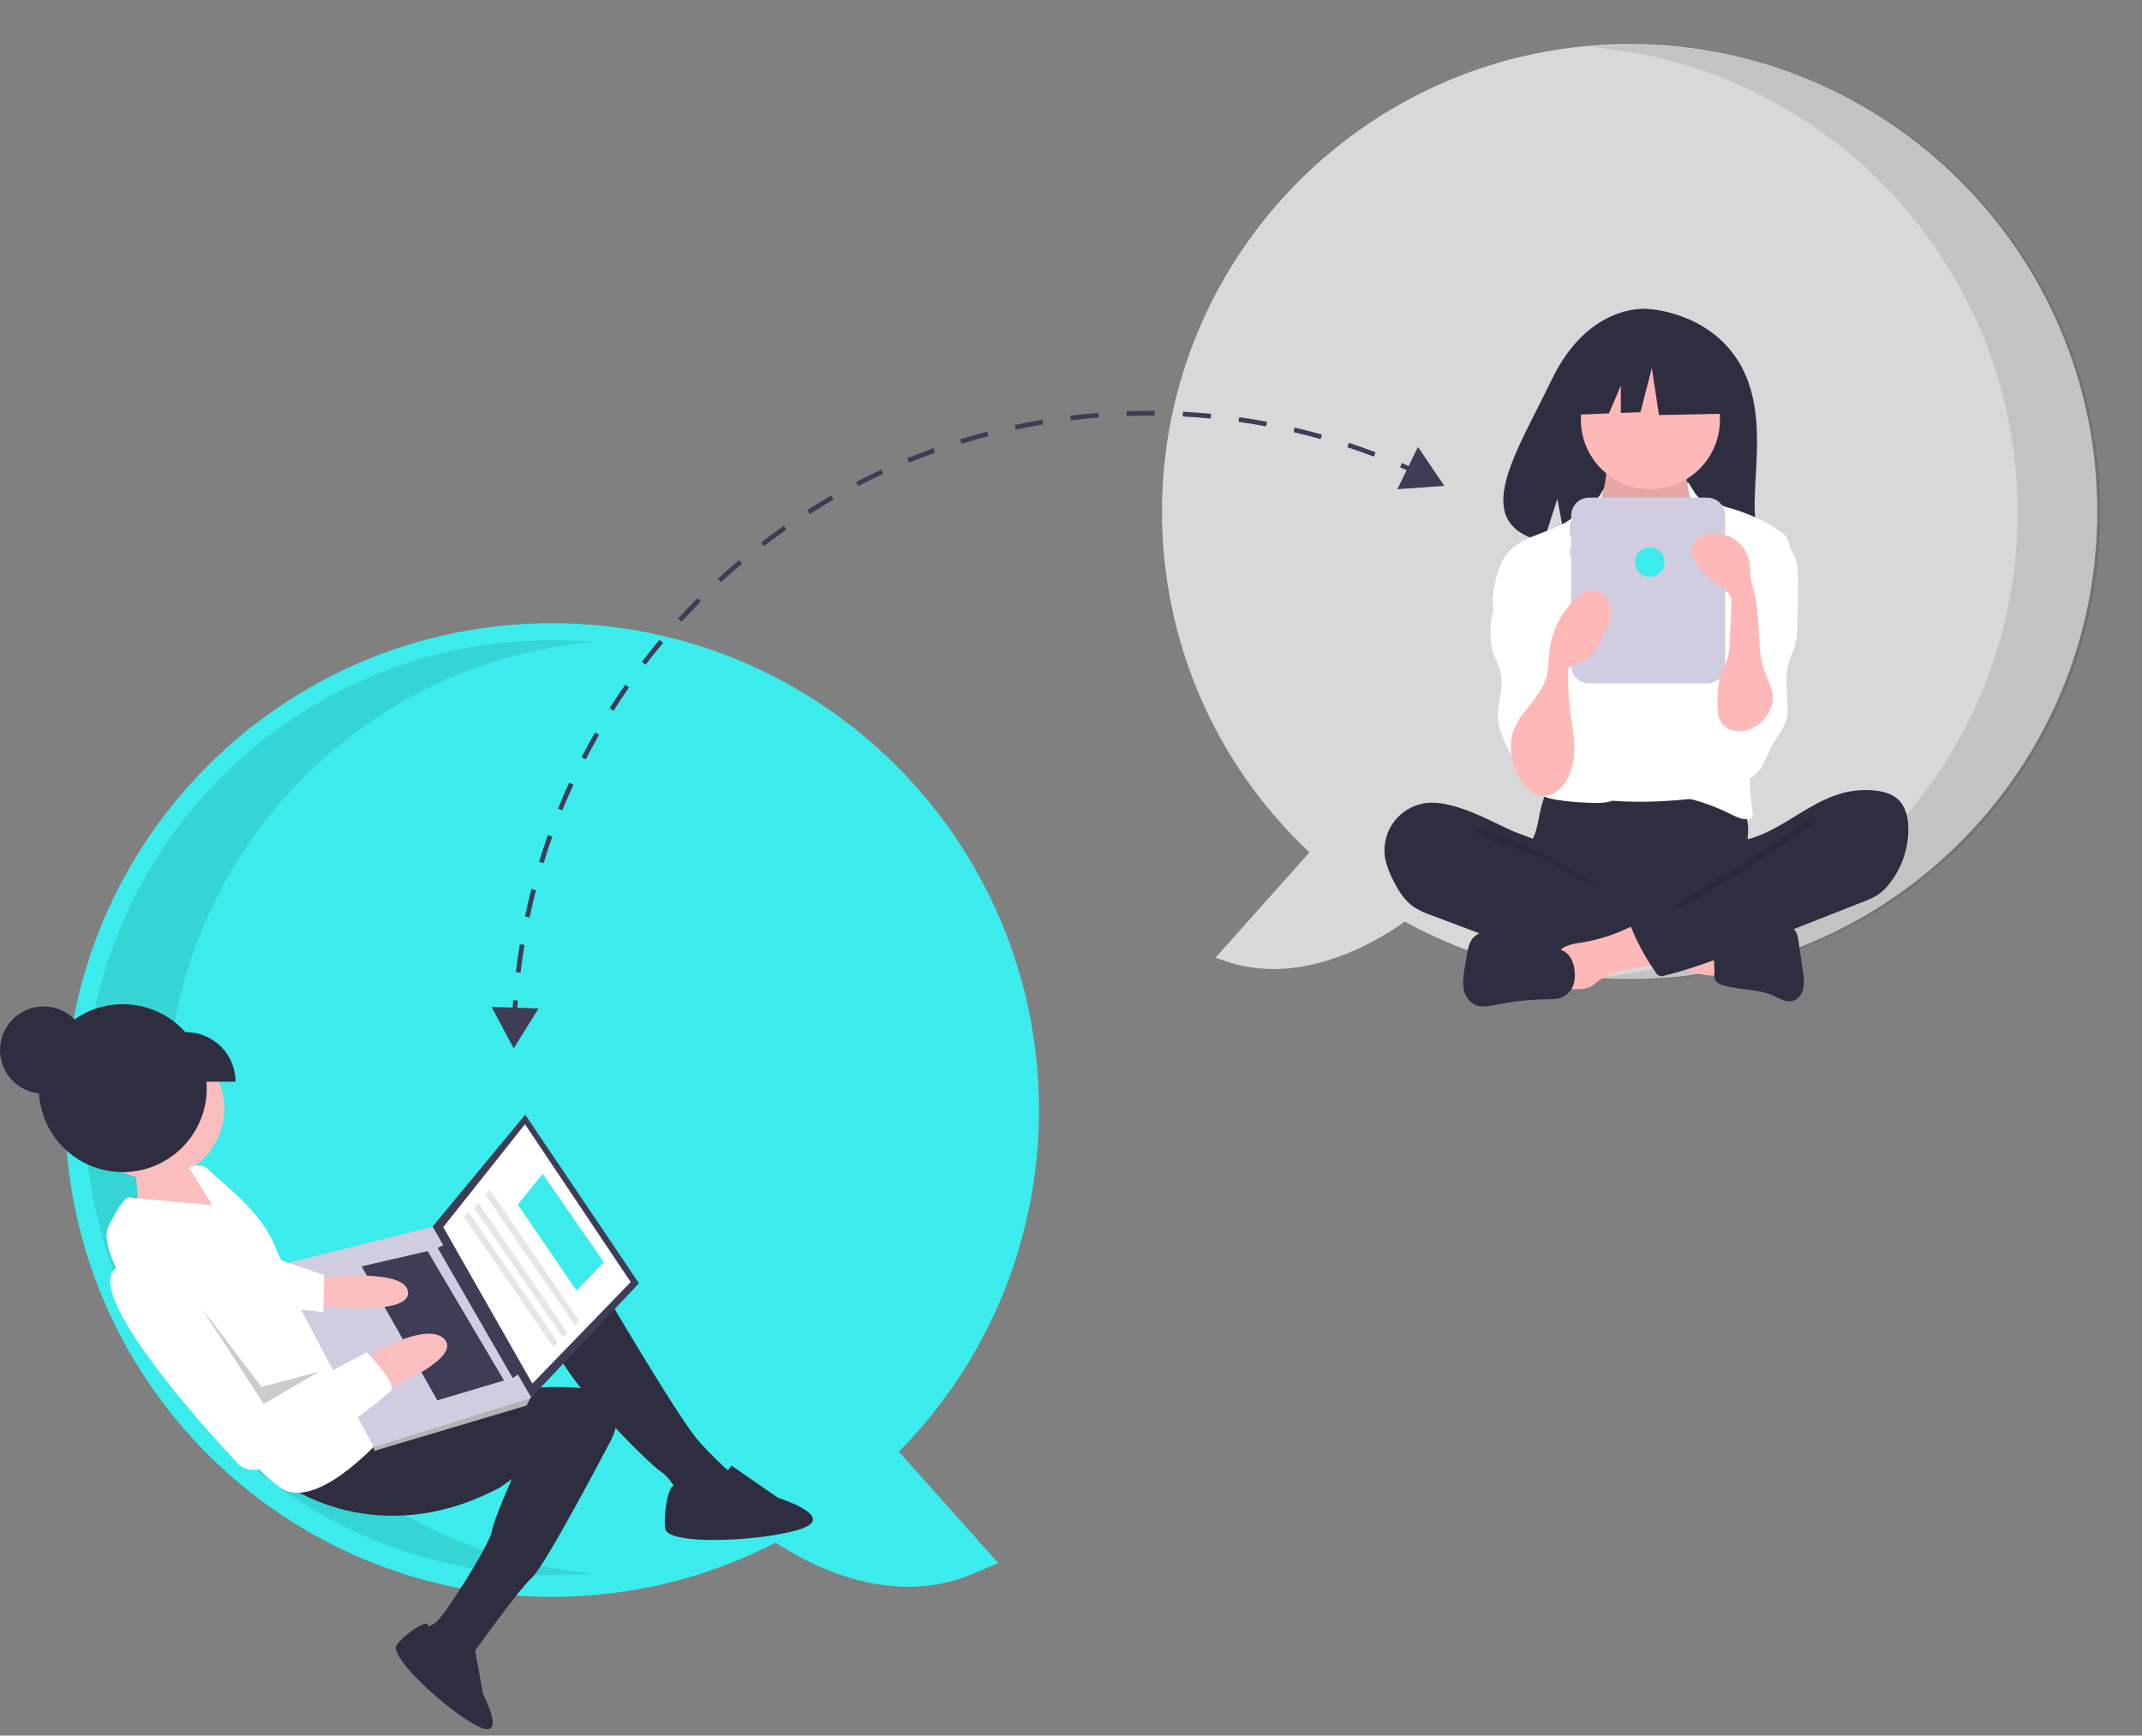 <svg width="274" height="222" viewBox="0 0 274 222" fill="none" xmlns="http://www.w3.org/2000/svg">
<rect x="0" y="0" width="274" height="222" fill="#808080" stroke="none"/>
<g clip-path="url(#clip0)">
<path d="M149.465 65.441V65.439C149.465 32.868 175.877 6.463 208.459 6.463C241.041 6.463 267.454 32.868 267.454 65.439C267.454 98.011 241.041 124.416 208.459 124.416H208.458C198.543 124.431 188.785 121.935 180.095 117.162L179.642 116.913L179.22 117.213C177.192 118.655 173.718 120.804 169.55 122.075C165.704 123.247 161.311 123.659 156.917 122.127L168.121 109.572L168.656 108.972L168.069 108.422C162.188 102.914 157.503 96.256 154.302 88.862C151.102 81.469 149.455 73.497 149.465 65.441Z" fill="#D9D8D8" stroke="#D9D8D8" stroke-width="1.648"/>
<path opacity="0.1" d="M258.088 65.569C258.088 34.324 234.116 8.679 203.556 6.003C205.298 5.851 207.061 5.768 208.843 5.768C241.88 5.768 268.662 32.542 268.662 65.569C268.662 98.596 241.88 125.37 208.843 125.37C207.064 125.37 205.304 125.286 203.564 125.134C234.12 122.454 258.088 96.812 258.088 65.569Z" fill="black"/>
<path d="M124.485 198.185L113.285 185.634C118.963 180.099 123.508 173.506 126.661 166.223C129.973 158.57 131.678 150.319 131.668 141.98C131.667 108.271 104.332 80.945 70.613 80.945C36.894 80.945 9.559 108.271 9.559 141.981C9.559 175.691 36.893 203.017 70.612 203.018C80.618 203.033 90.47 200.578 99.293 195.875C101.478 197.364 104.879 199.355 108.922 200.587C113.388 201.948 118.716 202.406 124.045 200.146L125.633 199.472L124.485 198.185Z" fill="#3CECEC" stroke="#3CECEC" stroke-width="2.472"/>
<path opacity="0.1" d="M21.369 141.679C21.369 110.434 45.34 84.79 75.9 82.114C74.158 81.961 72.395 81.878 70.613 81.878C37.576 81.878 10.795 108.652 10.795 141.679C10.795 174.707 37.576 201.48 70.613 201.48C72.393 201.48 74.152 201.397 75.892 201.244C45.336 198.564 21.369 172.922 21.369 141.679Z" fill="black"/>
<path d="M222.502 46.441C218.588 39.83 210.845 39.522 210.845 39.522C210.845 39.522 203.3 38.557 198.46 48.626C193.948 58.011 187.722 67.073 197.457 69.269L199.216 63.798L200.305 69.677C201.691 69.776 203.082 69.8 204.47 69.748C214.896 69.412 224.826 69.847 224.506 66.106C224.081 61.134 226.268 52.802 222.502 46.441Z" fill="#2F2E41"/>
<path d="M196.901 104.338C196.786 105.066 196.619 105.784 196.402 106.487C196.157 107.175 195.779 107.812 195.555 108.508C194.841 110.725 195.831 113.197 197.411 114.908C198.782 116.387 200.551 117.437 202.505 117.932C203.944 118.24 205.411 118.394 206.883 118.392C210.951 118.53 215.125 118.654 218.98 117.346C220.198 116.923 221.375 116.389 222.495 115.75C222.848 115.582 223.16 115.337 223.407 115.032C223.665 114.587 223.78 114.073 223.736 113.56C223.727 111.835 223.377 110.12 223.46 108.398C223.506 107.444 223.685 106.49 223.597 105.539C223.475 104.459 223.023 103.443 222.301 102.63C221.58 101.817 220.624 101.247 219.566 100.997C218.472 100.762 217.338 100.89 216.225 100.997C213.334 101.275 210.432 101.405 207.528 101.386C204.562 101.367 201.613 100.914 198.662 100.867C197.789 100.853 197.806 101.122 197.528 101.967C197.272 102.744 197.063 103.536 196.901 104.338Z" fill="#2F2E41"/>
<path d="M205.32 61.761C205.178 62.508 205.024 63.281 204.575 63.894C204.059 64.6 203.217 65.003 202.662 65.678C201.826 66.695 201.778 68.125 201.775 69.441C201.772 70.653 201.796 71.945 202.473 72.952C202.954 73.577 203.551 74.103 204.232 74.502C206.767 76.21 209.507 77.949 212.564 78.005C213.831 78.029 215.189 77.702 216.022 76.748C216.382 76.3 216.665 75.795 216.86 75.255C217.641 73.328 218.115 71.291 218.264 69.218C218.376 68.243 218.285 67.255 217.996 66.318C217.625 65.282 216.874 64.431 216.378 63.449C215.791 62.282 215.577 60.964 215.763 59.671C215.788 59.58 215.78 59.483 215.742 59.397C215.701 59.351 215.65 59.315 215.593 59.292C215.536 59.269 215.474 59.259 215.413 59.264L209.351 58.828C208.787 58.8 208.224 58.735 207.668 58.635C207.341 58.569 206.478 58.105 206.167 58.228C205.59 58.456 205.439 61.142 205.32 61.761Z" fill="#FFB8B8"/>
<path opacity="0.1" d="M205.32 61.95C205.178 62.697 205.024 63.47 204.575 64.084C204.059 64.789 203.217 65.192 202.662 65.868C201.826 66.884 201.778 68.314 201.775 69.63C201.772 70.842 201.796 72.135 202.473 73.141C202.954 73.766 203.551 74.292 204.232 74.691C206.767 76.399 209.507 78.138 212.564 78.195C213.831 78.218 215.189 77.891 216.022 76.937C216.382 76.489 216.665 75.984 216.86 75.444C217.641 73.517 218.115 71.48 218.264 69.407C218.376 68.432 218.285 67.445 217.996 66.507C217.625 65.472 216.874 64.62 216.378 63.639C215.791 62.471 215.577 61.153 215.763 59.86C215.788 59.769 215.78 59.672 215.742 59.586C215.701 59.54 215.65 59.504 215.593 59.481C215.536 59.458 215.474 59.448 215.413 59.453L209.351 59.017C208.787 58.989 208.224 58.924 207.668 58.824C207.341 58.758 206.478 58.294 206.167 58.417C205.59 58.646 205.439 61.332 205.32 61.95Z" fill="black"/>
<path d="M211.117 62.574C216.029 62.574 220.01 58.593 220.01 53.684C220.01 48.773 216.029 44.793 211.117 44.793C206.206 44.793 202.224 48.773 202.224 53.684C202.224 58.593 206.206 62.574 211.117 62.574Z" fill="#FFB8B8"/>
<path d="M206.568 73.596C207.007 74.105 207.537 74.528 208.13 74.844C208.748 75.099 209.412 75.226 210.081 75.215C211.684 75.26 213.422 74.967 214.537 73.814C215.975 72.329 215.927 69.934 217.054 68.201C217.145 68.044 217.269 67.909 217.417 67.804C217.606 67.701 217.82 67.652 218.035 67.662C219.458 67.649 220.697 68.572 221.816 69.451C222.343 69.813 222.795 70.273 223.147 70.806C223.368 71.238 223.52 71.702 223.596 72.181C224.151 74.89 224.331 77.66 224.51 80.42C224.608 81.944 224.707 83.47 224.699 84.998C224.675 90.031 223.505 94.979 222.342 99.875C222.192 100.506 221.986 101.212 221.413 101.514C221.157 101.629 220.882 101.696 220.602 101.712C217.269 102.103 213.93 102.495 210.574 102.546C209.265 102.566 207.956 102.535 206.648 102.451C206.423 102.448 206.199 102.409 205.986 102.336C205.697 102.197 205.449 101.986 205.265 101.724C203.45 99.437 203.343 96.277 203.355 93.358C203.383 86.222 203.638 79.091 204.12 71.967C204.16 71.379 204.169 70.665 203.745 70.202C204.57 71.425 205.516 72.562 206.568 73.596Z" fill="white"/>
<path d="M204.684 63.331C204.383 63.874 202.169 65.224 201.742 65.674C199.353 68.191 194.993 68.097 192.809 70.793C192.04 71.741 191.641 72.933 191.347 74.118C190.932 75.794 190.71 77.621 191.406 79.201C192.075 80.722 193.485 81.773 194.442 83.131C195.493 84.622 195.965 86.433 196.418 88.2C196.752 89.504 197.089 90.841 196.959 92.182C196.811 93.706 196.073 95.101 195.637 96.57C195.202 98.037 195.127 99.786 196.134 100.94C196.874 101.787 198.034 102.123 199.144 102.312C200.564 102.526 201.997 102.65 203.433 102.686C204.702 102.742 206.099 102.752 207.074 101.94C207.843 101.299 208.178 100.258 208.221 99.258C208.264 98.257 208.056 97.266 207.926 96.273C207.79 95.244 207.738 94.206 207.695 93.169C207.5 88.516 207.473 83.86 207.615 79.201C207.687 78.233 207.639 77.259 207.474 76.302C207.202 75.056 206.528 73.942 205.966 72.797C204.842 70.64 204.333 68.216 204.495 65.79C204.665 63.296 205.753 61.397 204.684 63.331Z" fill="white"/>
<path d="M217.172 63.52C217.63 63.99 219.184 64.145 219.766 64.448C220.314 64.7 220.885 64.898 221.471 65.038C223.594 65.65 225.613 66.576 227.462 67.786C227.846 68.011 228.186 68.304 228.464 68.651C228.757 69.128 228.946 69.661 229.018 70.216C229.303 71.627 229.589 73.055 229.525 74.493C229.457 76.02 228.997 77.499 228.541 78.957L226.836 84.406C225.563 88.474 224.282 92.582 223.924 96.829C223.726 99.183 223.814 101.552 224.186 103.884C224.222 103.998 224.232 104.118 224.217 104.235C224.202 104.353 224.163 104.467 224.101 104.568C223.988 104.679 223.84 104.747 223.683 104.76C222.86 104.888 222.064 104.469 221.318 104.098C219.039 102.964 216.607 102.168 214.098 101.736C215.079 100.32 215.835 98.761 216.341 97.115C216.628 96.07 216.854 95.009 217.018 93.937L217.811 89.351C218.134 87.674 218.361 85.981 218.492 84.279C218.552 83.641 218.515 82.996 218.381 82.369C218.199 81.772 217.956 81.194 217.657 80.646C216.35 77.928 215.737 74.826 216.251 71.853C216.476 70.553 216.913 69.251 216.731 67.943C216.556 66.686 216.738 65.709 216.415 64.466C215.091 59.358 216.311 62.635 217.172 63.52Z" fill="white"/>
<path d="M192.786 75.091C192.19 76.327 191.194 77.38 190.855 78.71C190.723 79.332 190.666 79.967 190.686 80.602C190.628 81.559 190.722 82.519 190.967 83.446C191.156 84.033 191.464 84.573 191.686 85.148C191.995 85.951 192.133 86.811 192.091 87.67C192.031 88.861 191.626 90.017 191.594 91.209C191.545 93.083 192.412 94.845 193.258 96.519C193.471 95.992 193.797 95.517 194.212 95.129C194.628 94.74 195.123 94.448 195.664 94.271C196.205 94.094 196.777 94.037 197.342 94.105C197.907 94.172 198.45 94.362 198.934 94.661C199.128 94.423 199.22 94.118 199.19 93.813C199.252 91.638 199.313 89.464 199.371 87.289C199.462 83.926 199.549 80.517 198.776 77.243C198.426 75.764 197.882 74.292 196.886 73.145C196.361 72.541 194.579 70.951 193.718 71.627C193.33 71.931 193.421 72.759 193.359 73.179C193.267 73.841 193.073 74.486 192.786 75.091Z" fill="white"/>
<path d="M229.699 71.528C229.939 72.419 230.042 73.342 230.004 74.265C230.015 76.144 229.99 78.024 229.929 79.904C229.938 80.868 229.815 81.828 229.563 82.758C229.37 83.364 229.073 83.931 228.874 84.534C228.279 86.341 228.604 88.301 228.655 90.203C228.691 90.818 228.639 91.436 228.499 92.037C228.185 93.216 227.34 94.168 226.75 95.237C226.191 96.251 225.853 97.389 225.184 98.335C224.515 99.282 223.357 100.032 222.235 99.741C221.385 99.521 220.781 98.769 220.363 97.996C219.451 96.298 219.139 94.342 219.478 92.445C219.897 90.136 221.254 88.089 221.743 85.794C222.414 82.643 221.394 79.391 221.424 76.169C221.41 75.664 221.479 75.16 221.627 74.677C221.883 73.942 222.434 73.354 222.943 72.764C223.58 72.026 224.171 71.251 224.713 70.442C225.078 69.899 225.573 68.501 226.219 68.385C227.661 68.125 229.342 70.414 229.699 71.528Z" fill="white"/>
<path d="M185.301 102.937C184.503 102.736 183.681 102.649 182.859 102.677C181.995 102.725 181.152 102.956 180.384 103.355C179.617 103.754 178.943 104.312 178.408 104.991C177.872 105.671 177.488 106.456 177.28 107.295C177.072 108.135 177.045 109.009 177.201 109.86C177.4 110.781 177.726 111.67 178.169 112.503C178.816 113.816 179.593 115.127 180.792 115.969C181.514 116.432 182.292 116.802 183.107 117.071L189.42 119.449C190.349 119.798 191.278 120.148 192.216 120.473C196.929 122.101 201.842 123.077 206.819 123.375C208.334 123.517 209.861 123.439 211.353 123.145C211.714 123.098 212.045 122.919 212.282 122.644C212.402 122.434 212.473 122.2 212.49 121.959L212.878 119.239C212.965 118.861 212.954 118.466 212.845 118.093C212.667 117.636 212.221 117.349 211.796 117.105C207.645 114.721 202.798 113.406 199.304 110.135C198.482 109.365 197.793 108.144 196.794 107.621C195.661 107.028 194.326 106.69 193.155 106.143C190.594 104.948 188.076 103.575 185.301 102.937Z" fill="#2F2E41"/>
<path opacity="0.1" d="M191.604 106.603C193.836 107.302 203.258 112.145 204.873 113.836C204.657 113.914 197.312 109.799 197.091 109.733C195.071 109.178 193.093 108.481 191.171 107.647C190.789 107.47 188.685 106.639 188.78 106.156C188.888 105.611 191.208 106.479 191.604 106.603Z" fill="black"/>
<path d="M219.446 124.785C219.573 124.794 219.698 124.757 219.8 124.681C219.844 124.624 219.877 124.558 219.896 124.488C219.915 124.419 219.92 124.346 219.91 124.274L219.9 120.57C218.834 120.062 217.642 119.899 216.473 119.743L211.014 119.014C211.139 119.03 210.16 121.364 210.311 121.675C210.575 122.225 212.597 122.711 213.167 122.97C215.151 123.872 217.212 124.863 219.446 124.785Z" fill="#FFB8B8"/>
<path d="M202.32 120.557C201.289 120.721 200.139 120.866 199.471 121.668C198.625 122.685 198.985 124.201 199.389 125.461C199.414 125.624 199.471 125.78 199.557 125.92C199.643 126.06 199.756 126.182 199.89 126.278C200.023 126.373 200.175 126.441 200.336 126.477C200.496 126.513 200.662 126.517 200.824 126.488C201.764 126.547 202.764 126.594 203.586 126.133C203.958 125.887 204.316 125.621 204.658 125.336C205.264 124.933 205.93 124.629 206.631 124.434C207.919 124.029 209.246 123.756 210.59 123.619C211.119 123.595 211.643 123.502 212.149 123.344C212.402 123.262 212.632 123.124 212.823 122.939C213.013 122.754 213.159 122.528 213.247 122.278C213.438 121.605 213.046 120.918 212.671 120.328C212.238 119.555 211.677 118.861 211.011 118.277C209.994 117.487 209.491 118.093 208.466 118.599C206.527 119.555 204.455 120.215 202.32 120.557Z" fill="#FFB8B8"/>
<path d="M199.626 121.485L193.082 119.551C192.297 119.278 191.477 119.119 190.647 119.079C190.231 119.062 189.817 119.134 189.431 119.29C189.045 119.446 188.697 119.682 188.41 119.984C187.903 120.579 187.758 121.393 187.631 122.165L187.361 123.816C187.18 124.648 187.129 125.504 187.209 126.352C187.253 126.776 187.392 127.184 187.618 127.546C187.843 127.908 188.148 128.214 188.509 128.441C189.415 128.935 190.525 128.693 191.535 128.487C193.577 128.07 195.653 127.847 197.737 127.822C198.52 127.812 199.342 127.822 200.034 127.456C200.436 127.217 200.773 126.885 201.017 126.487C201.261 126.089 201.404 125.637 201.433 125.171C201.562 123.76 201.092 121.918 199.626 121.485Z" fill="#2F2E41"/>
<path d="M222.018 119.8C222.867 119.651 223.615 119.169 224.428 118.885C225.573 118.484 226.813 118.484 228.025 118.489C228.471 118.448 228.919 118.538 229.314 118.747C229.848 119.102 229.985 119.813 230.076 120.448L230.624 124.279C230.77 124.993 230.785 125.729 230.668 126.449C230.508 127.159 230.024 127.843 229.319 128.026C228.463 128.248 227.625 127.702 226.817 127.343C224.797 126.446 222.45 126.675 220.344 126.004C220.143 125.964 219.952 125.881 219.785 125.762C219.618 125.643 219.478 125.489 219.375 125.312C219.303 125.099 219.277 124.873 219.3 124.65C219.336 123.419 219.076 121.738 219.447 120.561C219.78 119.503 221.071 119.8 222.018 119.8Z" fill="#2F2E41"/>
<path d="M235.867 101.395C237.175 101.067 238.53 100.975 239.87 101.122C240.941 101.24 242.043 101.537 242.825 102.278C243.776 103.179 244.081 104.573 244.107 105.883C244.149 108.492 243.283 111.034 241.658 113.076C241.261 113.593 240.789 114.047 240.258 114.424C239.685 114.782 239.074 115.076 238.436 115.301L224.297 120.877C220.577 122.343 216.844 123.814 212.964 124.781C212.858 124.833 212.743 124.862 212.625 124.868C212.507 124.874 212.39 124.856 212.279 124.816C212.168 124.776 212.067 124.714 211.98 124.634C211.894 124.554 211.824 124.458 211.776 124.351C210.537 122.581 209.497 120.681 208.676 118.683C208.638 118.636 208.611 118.58 208.598 118.52C208.586 118.46 208.588 118.397 208.604 118.338C208.621 118.279 208.651 118.225 208.693 118.18C208.735 118.136 208.787 118.102 208.845 118.081L218.846 112.337C219.58 111.954 220.263 111.483 220.882 110.934C221.314 110.516 221.668 110.023 221.927 109.48C222.134 109.047 222.154 108.026 222.419 107.706C222.678 107.392 223.565 107.367 223.974 107.244C224.552 107.067 225.118 106.853 225.668 106.604C227.905 105.604 229.897 104.15 232.042 102.978C233.245 102.291 234.53 101.759 235.867 101.395Z" fill="#2F2E41"/>
<path opacity="0.1" d="M230.198 105.685C228.479 106.975 226.254 108.161 224.552 109.485C223.97 109.937 214.282 115.383 214.145 116.106C215.733 116.374 225.854 109.296 227.302 108.589C228.75 107.883 230.034 106.887 231.305 105.899C231.63 105.647 233.003 104.889 232.073 104.608C231.549 104.449 230.585 105.427 230.198 105.685Z" fill="black"/>
<path d="M218.375 63.645H203.292C202.679 63.645 202.092 63.888 201.658 64.321C201.225 64.754 200.982 65.342 200.982 65.955V66.8H200.818V68.692H200.982V70.016H200.818V71.151H200.982V85.108C200.982 85.721 201.225 86.308 201.658 86.742C202.092 87.175 202.679 87.418 203.292 87.418H218.375C218.988 87.418 219.575 87.175 220.009 86.742C220.442 86.308 220.685 85.721 220.685 85.108V65.955C220.685 65.342 220.442 64.754 220.009 64.321C219.575 63.888 218.988 63.645 218.375 63.645Z" fill="#D0CDE1"/>
<path d="M220.772 45.804L213.122 41.798L202.558 43.437L200.372 53.087L205.813 52.878L207.333 49.332V52.819L209.843 52.723L211.3 47.078L212.211 53.087L221.136 52.905L220.772 45.804Z" fill="#2F2E41"/>
<path d="M194.788 100.145C195.134 100.733 195.626 101.222 196.216 101.565C196.603 101.742 197.025 101.828 197.451 101.817C197.876 101.805 198.293 101.697 198.67 101.5C199.423 101.096 200.04 100.478 200.442 99.724C201.273 98.256 201.445 96.5 201.342 94.817C201.238 93.133 200.878 91.475 200.719 89.796C200.603 88.576 200.594 87.348 200.585 86.122C200.556 85.864 200.61 85.604 200.739 85.379C200.961 85.158 201.249 85.014 201.559 84.969C203.237 84.471 204.351 82.898 205.149 81.341C205.683 80.301 206.146 79.165 206.043 78.001C205.941 76.837 205.104 75.664 203.941 75.546C202.982 75.448 202.097 76.056 201.406 76.727C199.661 78.43 198.54 80.67 198.223 83.087C198.071 84.27 198.114 85.486 197.792 86.635C197.105 89.088 194.954 90.592 193.882 92.799C192.701 95.232 193.352 97.993 194.788 100.145Z" fill="#FFB8B8"/>
<path d="M226.442 90.773C226.198 91.342 225.841 91.856 225.395 92.285C224.948 92.714 224.42 93.05 223.841 93.271C223.123 93.56 222.329 93.609 221.581 93.41C221.209 93.307 220.867 93.12 220.579 92.863C220.292 92.606 220.068 92.286 219.925 91.929C219.81 91.569 219.747 91.194 219.738 90.816C219.63 89.162 219.672 87.457 220.273 85.912C220.505 85.316 220.817 84.751 221 84.139C221.18 83.431 221.272 82.704 221.274 81.974L221.472 77.46C221.505 77.132 221.482 76.802 221.405 76.481C221.208 75.828 220.597 75.404 220.037 75.014C218.684 74.074 217.347 72.976 216.691 71.465C216.466 71.009 216.385 70.496 216.46 69.994C216.645 69.098 217.55 68.517 218.444 68.322C219.029 68.194 219.634 68.186 220.223 68.298C220.811 68.41 221.371 68.64 221.868 68.974C222.365 69.308 222.789 69.739 223.115 70.242C223.441 70.744 223.662 71.307 223.764 71.897C223.853 72.406 223.852 72.927 223.903 73.441C224.013 74.532 224.36 75.584 224.577 76.659C225.111 79.308 224.834 82.045 225.362 84.693C225.803 86.906 227.468 88.351 226.442 90.773Z" fill="#FFB8B8"/>
<path d="M211.035 73.799C212.08 73.799 212.927 72.952 212.927 71.908C212.927 70.863 212.08 70.016 211.035 70.016C209.99 70.016 209.143 70.863 209.143 71.908C209.143 72.952 209.99 73.799 211.035 73.799Z" fill="#3CECEC"/>
<path d="M5.582 139.892C8.665 139.892 11.164 137.394 11.164 134.312C11.164 131.23 8.665 128.732 5.582 128.732C2.5 128.732 0.001 131.23 0.001 134.312C0.001 137.394 2.5 139.892 5.582 139.892Z" fill="#2F2E41"/>
<path d="M25.815 150.877L23.003 148.145L17.358 149.898L17.9 156.433L29.508 155.894L25.942 151.05L25.815 150.877Z" fill="#FBBEBE"/>
<path d="M19.666 150.821C24.65 150.821 28.69 146.782 28.69 141.8C28.69 136.817 24.65 132.778 19.666 132.778C14.682 132.778 10.642 136.817 10.642 141.8C10.642 146.782 14.682 150.821 19.666 150.821Z" fill="#FBBEBE"/>
<path d="M75.687 162.456C75.687 162.456 86.773 181.502 89.412 184.361C90.666 185.768 92.003 187.1 93.415 188.35C93.415 188.35 92.174 192.463 90.199 192.316C89.073 192.248 87.969 191.976 86.94 191.513C86.94 191.513 86.058 189.228 84.52 188.226C82.983 187.224 70.418 174.867 70.711 170.917C71.005 166.967 75.687 162.456 75.687 162.456Z" fill="#2F2E41"/>
<path d="M36.206 189.635C36.206 189.635 48.026 198.807 64.091 190.189L65.475 189.17C65.475 189.17 63.139 194.425 62.922 195.849C62.671 197.501 56.588 207.176 55.596 207.64C54.603 208.103 54.384 208.531 54.384 208.531L58.596 213.166L60.154 212.02C60.154 212.02 66.227 203.419 68.003 201.845C69.779 200.272 78.242 184.045 78.242 184.045C78.242 184.045 81.477 177.931 73.402 177.471C65.328 177.011 61.612 179.212 61.612 179.212L47.281 181.487L36.206 189.635Z" fill="#2F2E41"/>
<path d="M93.552 187.449L99.531 191.584C99.531 191.584 107.158 193.973 102.46 195.563C97.761 197.153 85.38 197.728 85.099 195.535C84.818 193.341 85.587 189.889 86.205 190.077C86.823 190.266 91.11 191.379 93.552 187.449Z" fill="#2F2E41"/>
<path d="M60.683 210.599L61.789 216.674C61.789 216.674 64.936 222.69 61.158 220.824C57.38 218.957 49.596 211.867 50.746 210.38C51.895 208.894 54.432 207.282 54.69 207.766C54.947 208.25 56.854 211.494 60.683 210.599Z" fill="#2F2E41"/>
<path d="M49.283 183.482C49.283 183.482 41.248 192.86 36.37 190.582C31.491 188.304 11.533 161.917 13.812 157.04C16.091 152.164 16.855 153.202 16.855 153.202L27.16 154.154L24.195 149.402C24.195 149.402 25.579 148.383 26.899 149.813C28.218 151.243 33.514 154.813 35.359 159.856C37.204 164.899 42.621 164.648 42.621 164.648L49.283 183.482Z" fill="white"/>
<path d="M81.731 164.143L67.803 178.924L55.325 156.901L67.187 142.574L81.731 164.143Z" fill="#3F3D56"/>
<path d="M80.68 163.983L68.1 176.972L56.7 156.957L67.154 143.798L80.68 163.983Z" fill="white"/>
<path d="M67.12 178.359L67.802 178.924L67.365 179.779L47.889 185.574L47.704 184.907L48.59 183.991L67.12 178.359Z" fill="#B3B3B3"/>
<path d="M67.975 178.797L47.807 185.101L35.513 161.877L55.325 156.901L67.975 178.797Z" fill="#D0CDE1"/>
<path d="M66.457 175.647L65.592 176.283L55.989 159.614L56.981 159.15L66.457 175.647Z" fill="#3F3D56"/>
<path d="M64.472 176.574L55.94 179.117L46.255 161.974L54.695 160.032L64.472 176.574Z" fill="#3F3D56"/>
<path d="M40.437 163.855L42.203 163.355C42.203 163.355 52.054 162.242 52.198 165.336C52.342 168.431 40.881 166.995 40.881 166.995L39.353 164.919L40.437 163.855Z" fill="#FBBEBE"/>
<path d="M49.077 177.766L51.535 176.757C51.535 176.757 58.957 173.431 56.828 171.264C54.699 169.096 48.133 172.86 48.133 172.86L46.876 174.052L49.077 177.766Z" fill="#FBBEBE"/>
<path d="M46.886 172.978C46.886 172.978 50.889 176.966 49.978 177.903C49.067 178.84 34.13 191.163 30.427 187.22C26.724 183.277 8.683 163.481 15.703 161.783C22.723 160.085 24.578 164.055 24.578 164.055L33.845 179.905L46.886 172.978Z" fill="white"/>
<path d="M34.899 160.862L41.475 163.091L41.367 167.837L34.413 167.087L34.899 160.862Z" fill="white"/>
<path opacity="0.2" d="M40.826 175.436L33.741 179.582L25.646 167.136L33.46 177.388L40.826 175.436Z" fill="black"/>
<path d="M15.705 149.924C21.638 149.924 26.448 145.116 26.448 139.185C26.448 133.253 21.638 128.445 15.705 128.445C9.772 128.445 4.962 133.253 4.962 139.185C4.962 145.116 9.772 149.924 15.705 149.924Z" fill="#2F2E41"/>
<path d="M73.751 165.08L66.229 154.08L69.417 150.134L77.234 161.452L73.751 165.08Z" fill="#3CECEC"/>
<path d="M73.539 169.503L62.087 152.86L62.652 152.178L74.05 168.86L73.539 169.503Z" fill="#E6E6E6"/>
<path d="M72.063 171.122L60.612 154.479L61.176 153.797L72.575 170.48L72.063 171.122Z" fill="#E6E6E6"/>
<path d="M70.806 172.314L59.354 155.671L59.919 154.988L71.317 171.671L70.806 172.314Z" fill="#E6E6E6"/>
<path d="M20.462 132.015H23.786C25.468 132.015 27.082 132.683 28.272 133.872C29.462 135.062 30.13 136.675 30.13 138.357H20.462V132.015Z" fill="#2F2E41"/>
<path d="M66.24 127.978L65.638 127.934C65.614 128.247 65.597 128.562 65.578 128.876L62.873 128.785L65.71 134.099L68.896 128.987L66.182 128.896C66.201 128.59 66.217 128.284 66.24 127.978Z" fill="#3F3D56"/>
<path d="M82.101 84.663L82.582 85.029C83.302 84.086 84.055 83.144 84.818 82.23L84.354 81.843C83.585 82.764 82.827 83.713 82.101 84.663Z" fill="#3F3D56"/>
<path d="M86.73 79.125L87.176 79.533C87.977 78.655 88.81 77.784 89.649 76.942L89.221 76.515C88.376 77.363 87.537 78.241 86.73 79.125Z" fill="#3F3D56"/>
<path d="M91.825 74.018L92.234 74.463C93.11 73.658 94.016 72.863 94.924 72.1L94.535 71.638C93.62 72.406 92.708 73.207 91.825 74.018Z" fill="#3F3D56"/>
<path d="M77.977 90.589L78.488 90.912C79.123 89.907 79.79 88.902 80.47 87.925L79.974 87.58C79.289 88.565 78.617 89.577 77.977 90.589Z" fill="#3F3D56"/>
<path d="M97.347 69.379L97.715 69.858C98.659 69.133 99.63 68.421 100.602 67.742L100.256 67.247C99.277 67.932 98.298 68.649 97.347 69.379Z" fill="#3F3D56"/>
<path d="M74.392 96.859L74.929 97.135C75.473 96.076 76.049 95.016 76.64 93.983L76.115 93.683C75.52 94.724 74.94 95.792 74.392 96.859Z" fill="#3F3D56"/>
<path d="M68.564 113.861L67.978 113.71C67.68 114.869 67.403 116.051 67.157 117.223L67.748 117.348C67.993 116.185 68.267 115.011 68.564 113.861Z" fill="#3F3D56"/>
<path d="M103.254 65.246L103.578 65.755C104.58 65.118 105.609 64.495 106.639 63.903L106.337 63.379C105.3 63.976 104.263 64.604 103.254 65.246Z" fill="#3F3D56"/>
<path d="M67.088 120.867L66.492 120.77C66.298 121.949 66.128 123.15 65.986 124.341L66.586 124.412C66.727 123.231 66.896 122.038 67.088 120.867Z" fill="#3F3D56"/>
<path d="M71.376 103.425L71.935 103.652C72.383 102.55 72.863 101.442 73.36 100.36L72.811 100.108C72.31 101.198 71.827 102.314 71.376 103.425Z" fill="#3F3D56"/>
<path d="M68.956 110.238L69.534 110.414C69.882 109.274 70.261 108.128 70.659 107.006L70.09 106.804C69.688 107.934 69.307 109.089 68.956 110.238Z" fill="#3F3D56"/>
<path d="M144.127 53.206C145.312 53.165 146.518 53.149 147.711 53.16L147.716 52.556C146.515 52.545 145.3 52.561 144.107 52.602L144.127 53.206Z" fill="#3F3D56"/>
<path d="M109.5 61.651L109.777 62.187C110.833 61.641 111.913 61.111 112.988 60.613L112.734 60.065C111.651 60.567 110.563 61.101 109.5 61.651Z" fill="#3F3D56"/>
<path d="M158.425 53.959C159.604 54.126 160.793 54.321 161.961 54.54L162.072 53.946C160.896 53.726 159.697 53.529 158.509 53.361L158.425 53.959Z" fill="#3F3D56"/>
<path d="M165.468 55.276C166.625 55.547 167.792 55.847 168.938 56.169L169.101 55.587C167.947 55.263 166.771 54.961 165.605 54.688L165.468 55.276Z" fill="#3F3D56"/>
<path d="M172.364 57.215C173.492 57.587 174.628 57.99 175.741 58.413L175.955 57.848C174.835 57.422 173.69 57.016 172.553 56.641L172.364 57.215Z" fill="#3F3D56"/>
<path d="M151.293 53.27C152.483 53.332 153.685 53.422 154.867 53.536L154.925 52.935C153.735 52.819 152.524 52.729 151.325 52.666L151.293 53.27Z" fill="#3F3D56"/>
<path d="M136.914 53.167L136.987 53.767C138.165 53.622 139.364 53.502 140.551 53.408L140.504 52.806C139.307 52.9 138.1 53.022 136.914 53.167Z" fill="#3F3D56"/>
<path d="M122.818 56.19L122.996 56.766C124.132 56.415 125.291 56.084 126.441 55.784L126.288 55.199C125.129 55.502 123.962 55.835 122.818 56.19Z" fill="#3F3D56"/>
<path d="M116.035 58.625L116.264 59.184C117.363 58.733 118.485 58.302 119.599 57.901L119.395 57.333C118.272 57.736 117.141 58.171 116.035 58.625Z" fill="#3F3D56"/>
<path d="M129.799 54.364L129.925 54.955C131.086 54.706 132.269 54.48 133.443 54.283L133.343 53.687C132.16 53.886 130.968 54.114 129.799 54.364Z" fill="#3F3D56"/>
<path d="M184.756 62.147L181.38 57.159L180.192 59.602C179.905 59.474 179.619 59.343 179.332 59.218L179.092 59.773C179.372 59.894 179.649 60.021 179.928 60.145L178.746 62.577L184.756 62.147Z" fill="#3F3D56"/>
</g>
<defs>
<clipPath id="clip0">
<rect width="273.565" height="220.83" fill="white" transform="translate(0 0.353)"/>
</clipPath>
</defs>
</svg>
